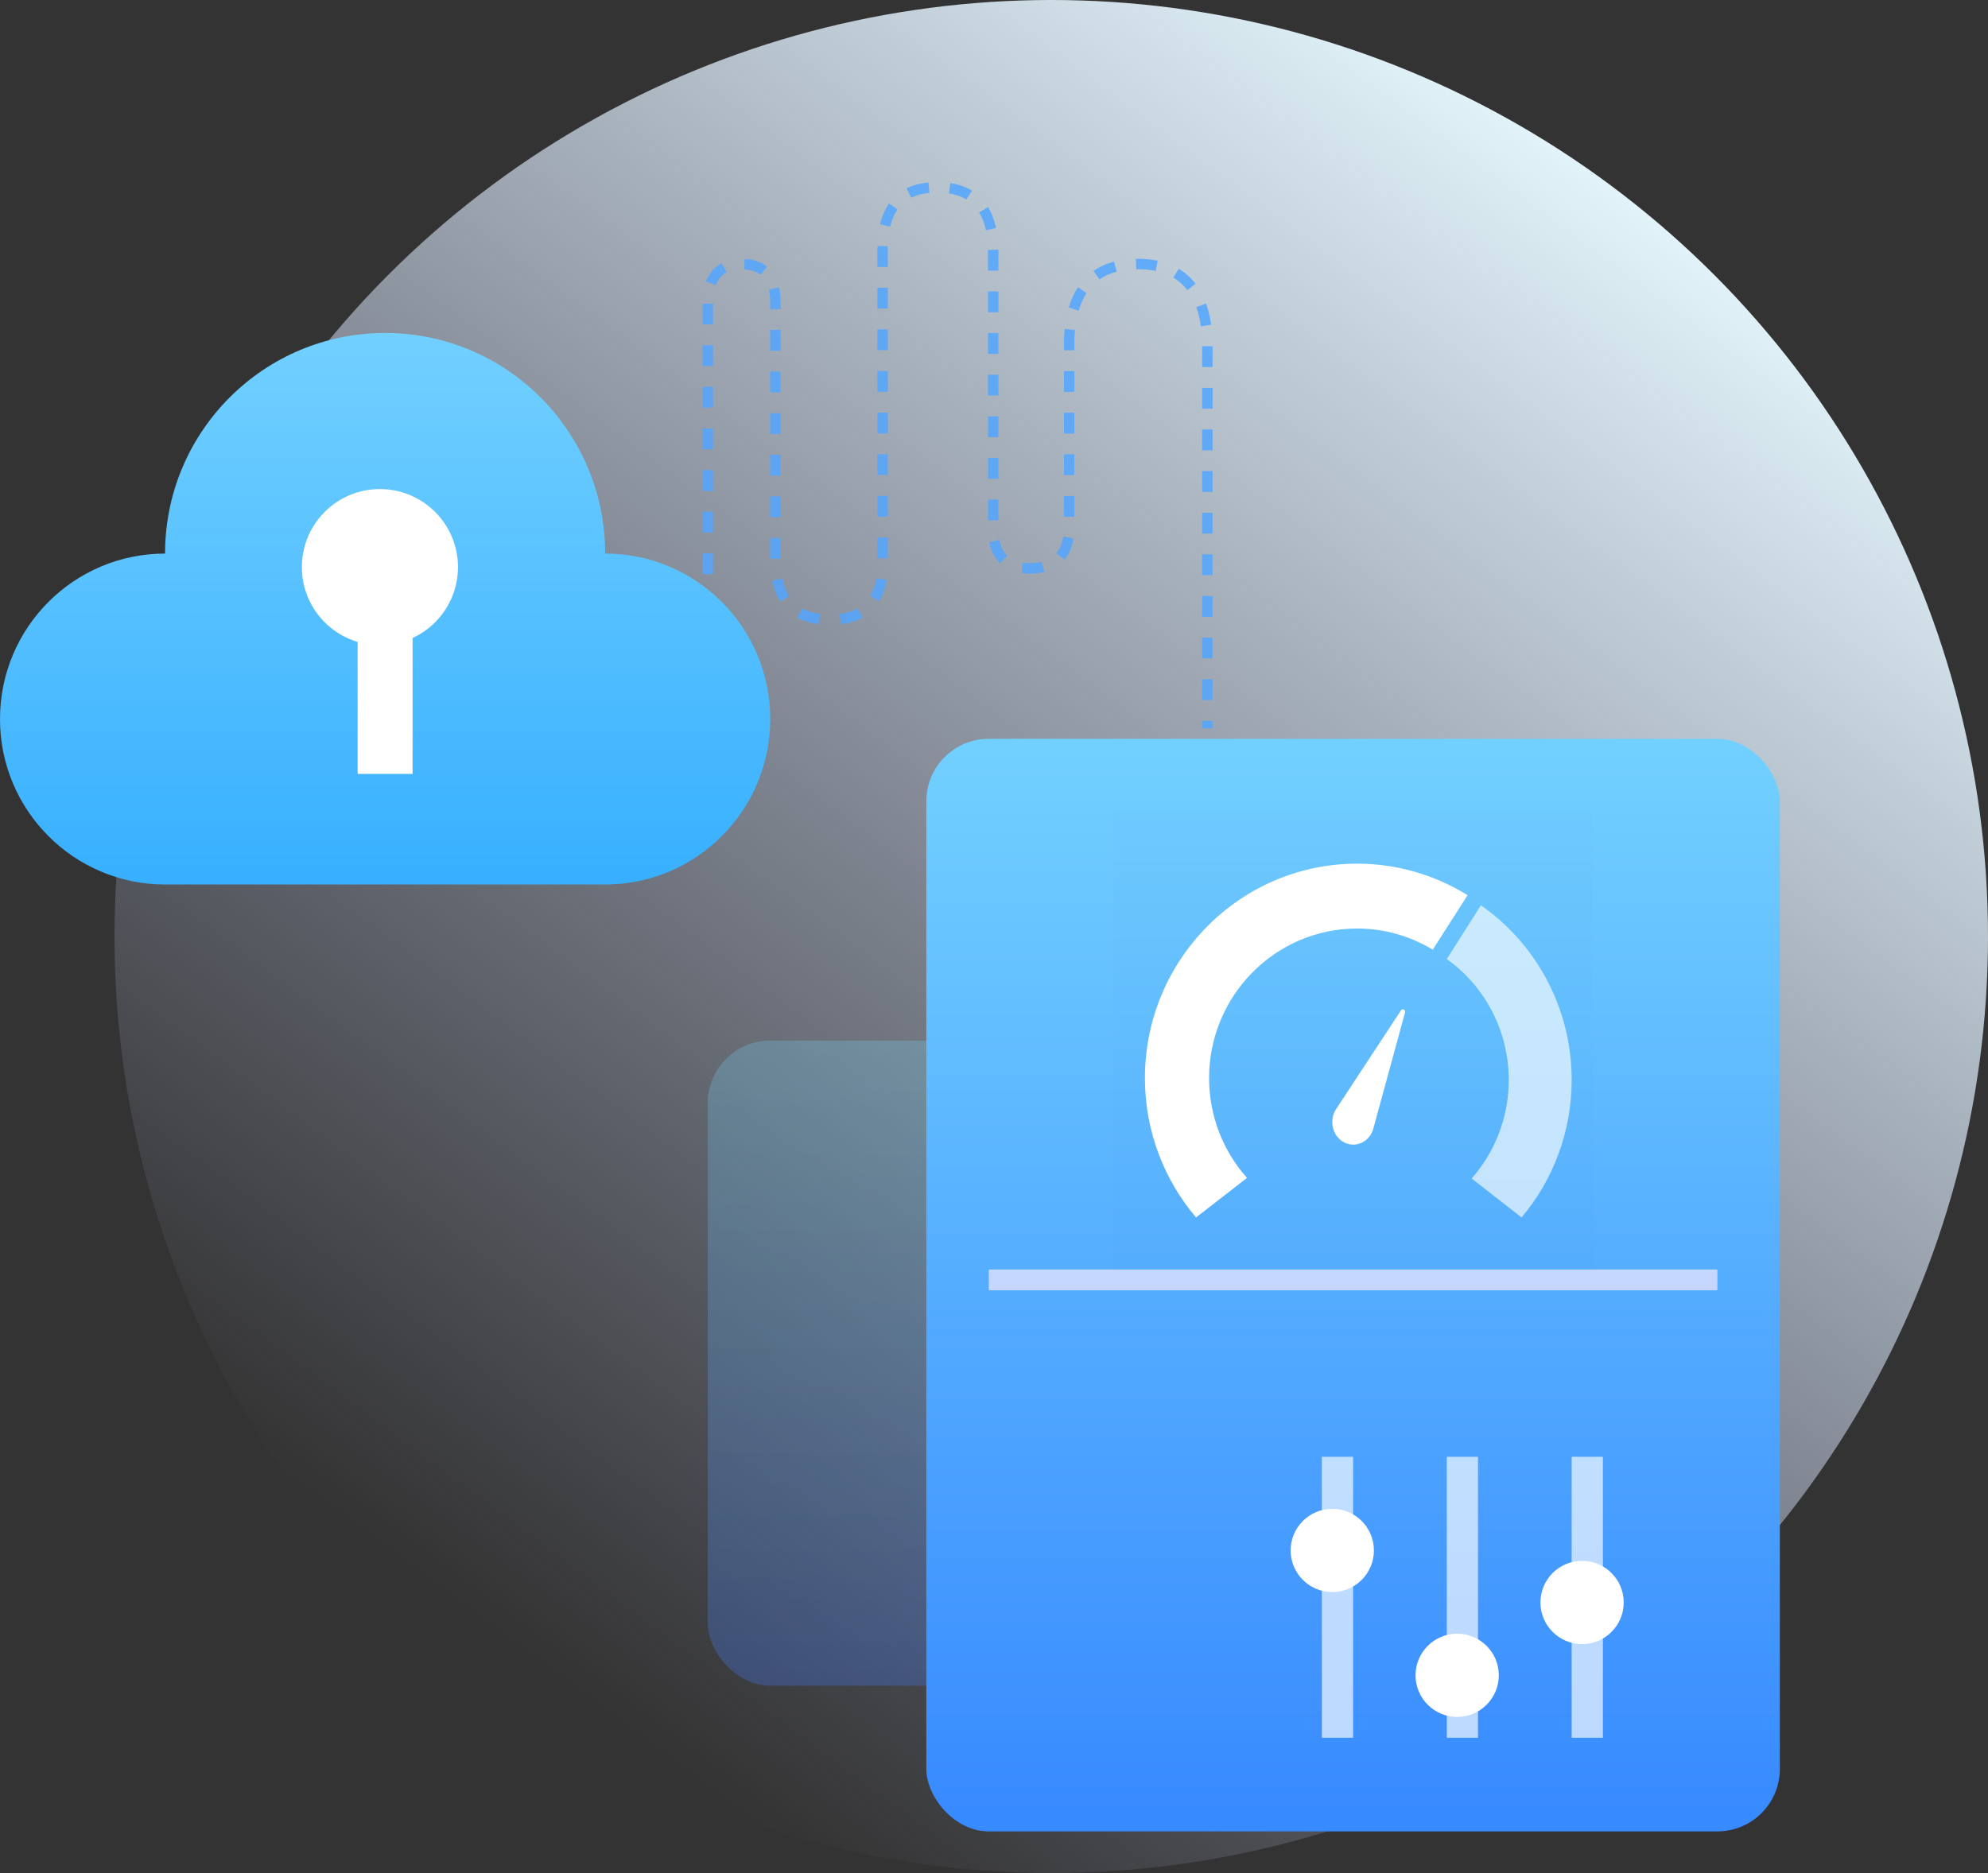 <?xml version="1.0" encoding="UTF-8"?>
<svg width="191px" height="180px" viewBox="0 0 191 180" version="1.1" xmlns="http://www.w3.org/2000/svg" xmlns:xlink="http://www.w3.org/1999/xlink">
    <rect x="0" y="0" width="191" height="180" fill="#333333" stroke="none"/>
    <title>编组 5</title>
    <defs>
        <linearGradient x1="73.184%" y1="2.888%" x2="13.726%" y2="82.954%" id="linearGradient-1">
            <stop stop-color="#E5F6FC" offset="0%"></stop>
            <stop stop-color="#C7D1F8" stop-opacity="0" offset="100%"></stop>
        </linearGradient>
        <linearGradient x1="50%" y1="0%" x2="50%" y2="100%" id="linearGradient-2">
            <stop stop-color="#77DCFD" stop-opacity="0.244" offset="0%"></stop>
            <stop stop-color="#427AF9" stop-opacity="0.295" offset="100%"></stop>
        </linearGradient>
        <linearGradient x1="50%" y1="0.422%" x2="50%" y2="98.899%" id="linearGradient-3">
            <stop stop-color="#72D0FF" offset="0%"></stop>
            <stop stop-color="#388AFF" offset="99.947%"></stop>
        </linearGradient>
        <linearGradient x1="50%" y1="0%" x2="50%" y2="98.82%" id="linearGradient-4">
            <stop stop-color="#72D0FF" offset="0%"></stop>
            <stop stop-color="#38B0FF" offset="100%"></stop>
        </linearGradient>
    </defs>
    <g id="产品" stroke="none" stroke-width="1" fill="none" fill-rule="evenodd">
        <g id="存储与数据湖-对象存储02✅" transform="translate(-413, -252)">
            <g id="编组-17">
                <g id="编组-5" transform="translate(413, 252)">
                    <circle id="椭圆形" fill="url(#linearGradient-1)" cx="101" cy="90" r="90"></circle>
                    <rect id="矩形" fill="url(#linearGradient-2)" x="68" y="100" width="87" height="62" rx="6"></rect>
                    <rect id="矩形" fill="url(#linearGradient-3)" x="89" y="71" width="82" height="105" rx="6"></rect>
                    <line x1="140.5" y1="141.5" x2="140.5" y2="165.5" id="直线备份" stroke-opacity="0.655" stroke="#FFFFFF" stroke-width="3" stroke-linecap="square"></line>
                    <line x1="128.5" y1="141.5" x2="128.5" y2="165.5" id="直线备份-3" stroke-opacity="0.655" stroke="#FFFFFF" stroke-width="3" stroke-linecap="square"></line>
                    <line x1="152.5" y1="141.5" x2="152.5" y2="165.5" id="直线备份-2" stroke-opacity="0.655" stroke="#FFFFFF" stroke-width="3" stroke-linecap="square"></line>
                    <circle id="椭圆形" fill="#FFFFFF" cx="128" cy="149" r="4"></circle>
                    <circle id="椭圆形备份-2" fill="#FFFFFF" cx="140" cy="161" r="4"></circle>
                    <circle id="椭圆形备份-3" fill="#FFFFFF" cx="152" cy="154" r="4"></circle>
                    <g id="Group" transform="translate(95, 78)" fill-rule="nonzero">
                        <polygon id="路径" fill-opacity="0.01" fill="#011528" points="12 0 58 0 58 46 12 46"></polygon>
                        <path d="M35.379,11.233 C38.035,11.233 40.523,11.977 42.653,13.265 L46,8.028 C42.805,6.045 39.128,4.996 35.379,5 C24.141,5 15,14.243 15,25.606 C15,30.717 16.853,35.395 19.912,39 L24.807,35.199 C22.46,32.567 21.163,29.149 21.165,25.606 C21.165,17.681 27.541,11.233 35.379,11.233" id="路径" fill="#FFFFFF"></path>
                        <path d="M47.28,9 L44,14.167 C47.731,16.816 49.955,21.154 49.957,25.785 C49.957,29.42 48.604,32.739 46.388,35.251 L51.185,39 C54.293,35.325 56.002,30.635 56,25.785 C56,18.821 52.54,12.665 47.28,9" id="路径" fill-opacity="0.646" fill="#FFFFFF"></path>
                        <path d="M39.599,19.102 L33.483,28.409 L33.482,28.425 C32.94,29.109 32.846,30.082 33.247,30.871 C33.648,31.66 34.459,32.101 35.288,31.98 C36.117,31.86 36.79,31.202 36.981,30.327 L39.99,19.305 C40.061,19.049 39.742,18.883 39.599,19.101" id="路径" fill="#FFFFFF"></path>
                        <polygon id="路径" fill="#C5D7FF" points="0 44 70 44 70 46 5.46437895e-15 46"></polygon>
                    </g>
                    <path d="M37,32 C48.677,32 58.143,41.492 58.143,53.2 C66.901,53.2 74,60.319 74,69.1 C74,77.881 66.901,85 58.143,85 L58.143,85 L58.143,85 L15.857,85 C7.099,85 0,77.881 0,69.1 C0,60.319 7.099,53.2 15.857,53.2 L15.857,53.2 L15.86,52.849 C16.047,41.303 25.44,32 37,32 Z" id="形状结合" fill="url(#linearGradient-4)"></path>
                    <circle id="椭圆形" fill="#FFFFFF" cx="36.5" cy="54.5" r="7.5"></circle>
                    <line x1="37" y1="58.625" x2="37" y2="74.375" id="直线-19" stroke="#FFFFFF" stroke-width="5.28"></line>
                    <path d="M68.005,55.178 C68.005,37.761 68.005,29.052 68.005,29.052 C68.005,29.052 67.728,25.371 71.2,25.371 C73.398,25.371 74.497,26.598 74.497,29.052 L74.497,54.177 C74.645,57.763 76.398,59.556 79.758,59.556 C83.117,59.556 84.797,57.763 84.797,54.177 L84.797,24.132 C84.744,20.044 86.49,18 90.038,18 C93.585,18 95.38,20.044 95.424,24.132 L95.424,51.152 C95.556,53.467 96.749,54.625 99.005,54.625 C101.26,54.625 102.499,53.467 102.721,51.152 L102.721,32.589 C102.924,27.777 105.121,25.371 109.313,25.371 C113.505,25.371 115.734,27.777 116,32.589 L116,70" id="路径-2" stroke-opacity="0.851" stroke="#52A6FF" stroke-dasharray="2"></path>
                </g>
            </g>
        </g>
    </g>
</svg>
